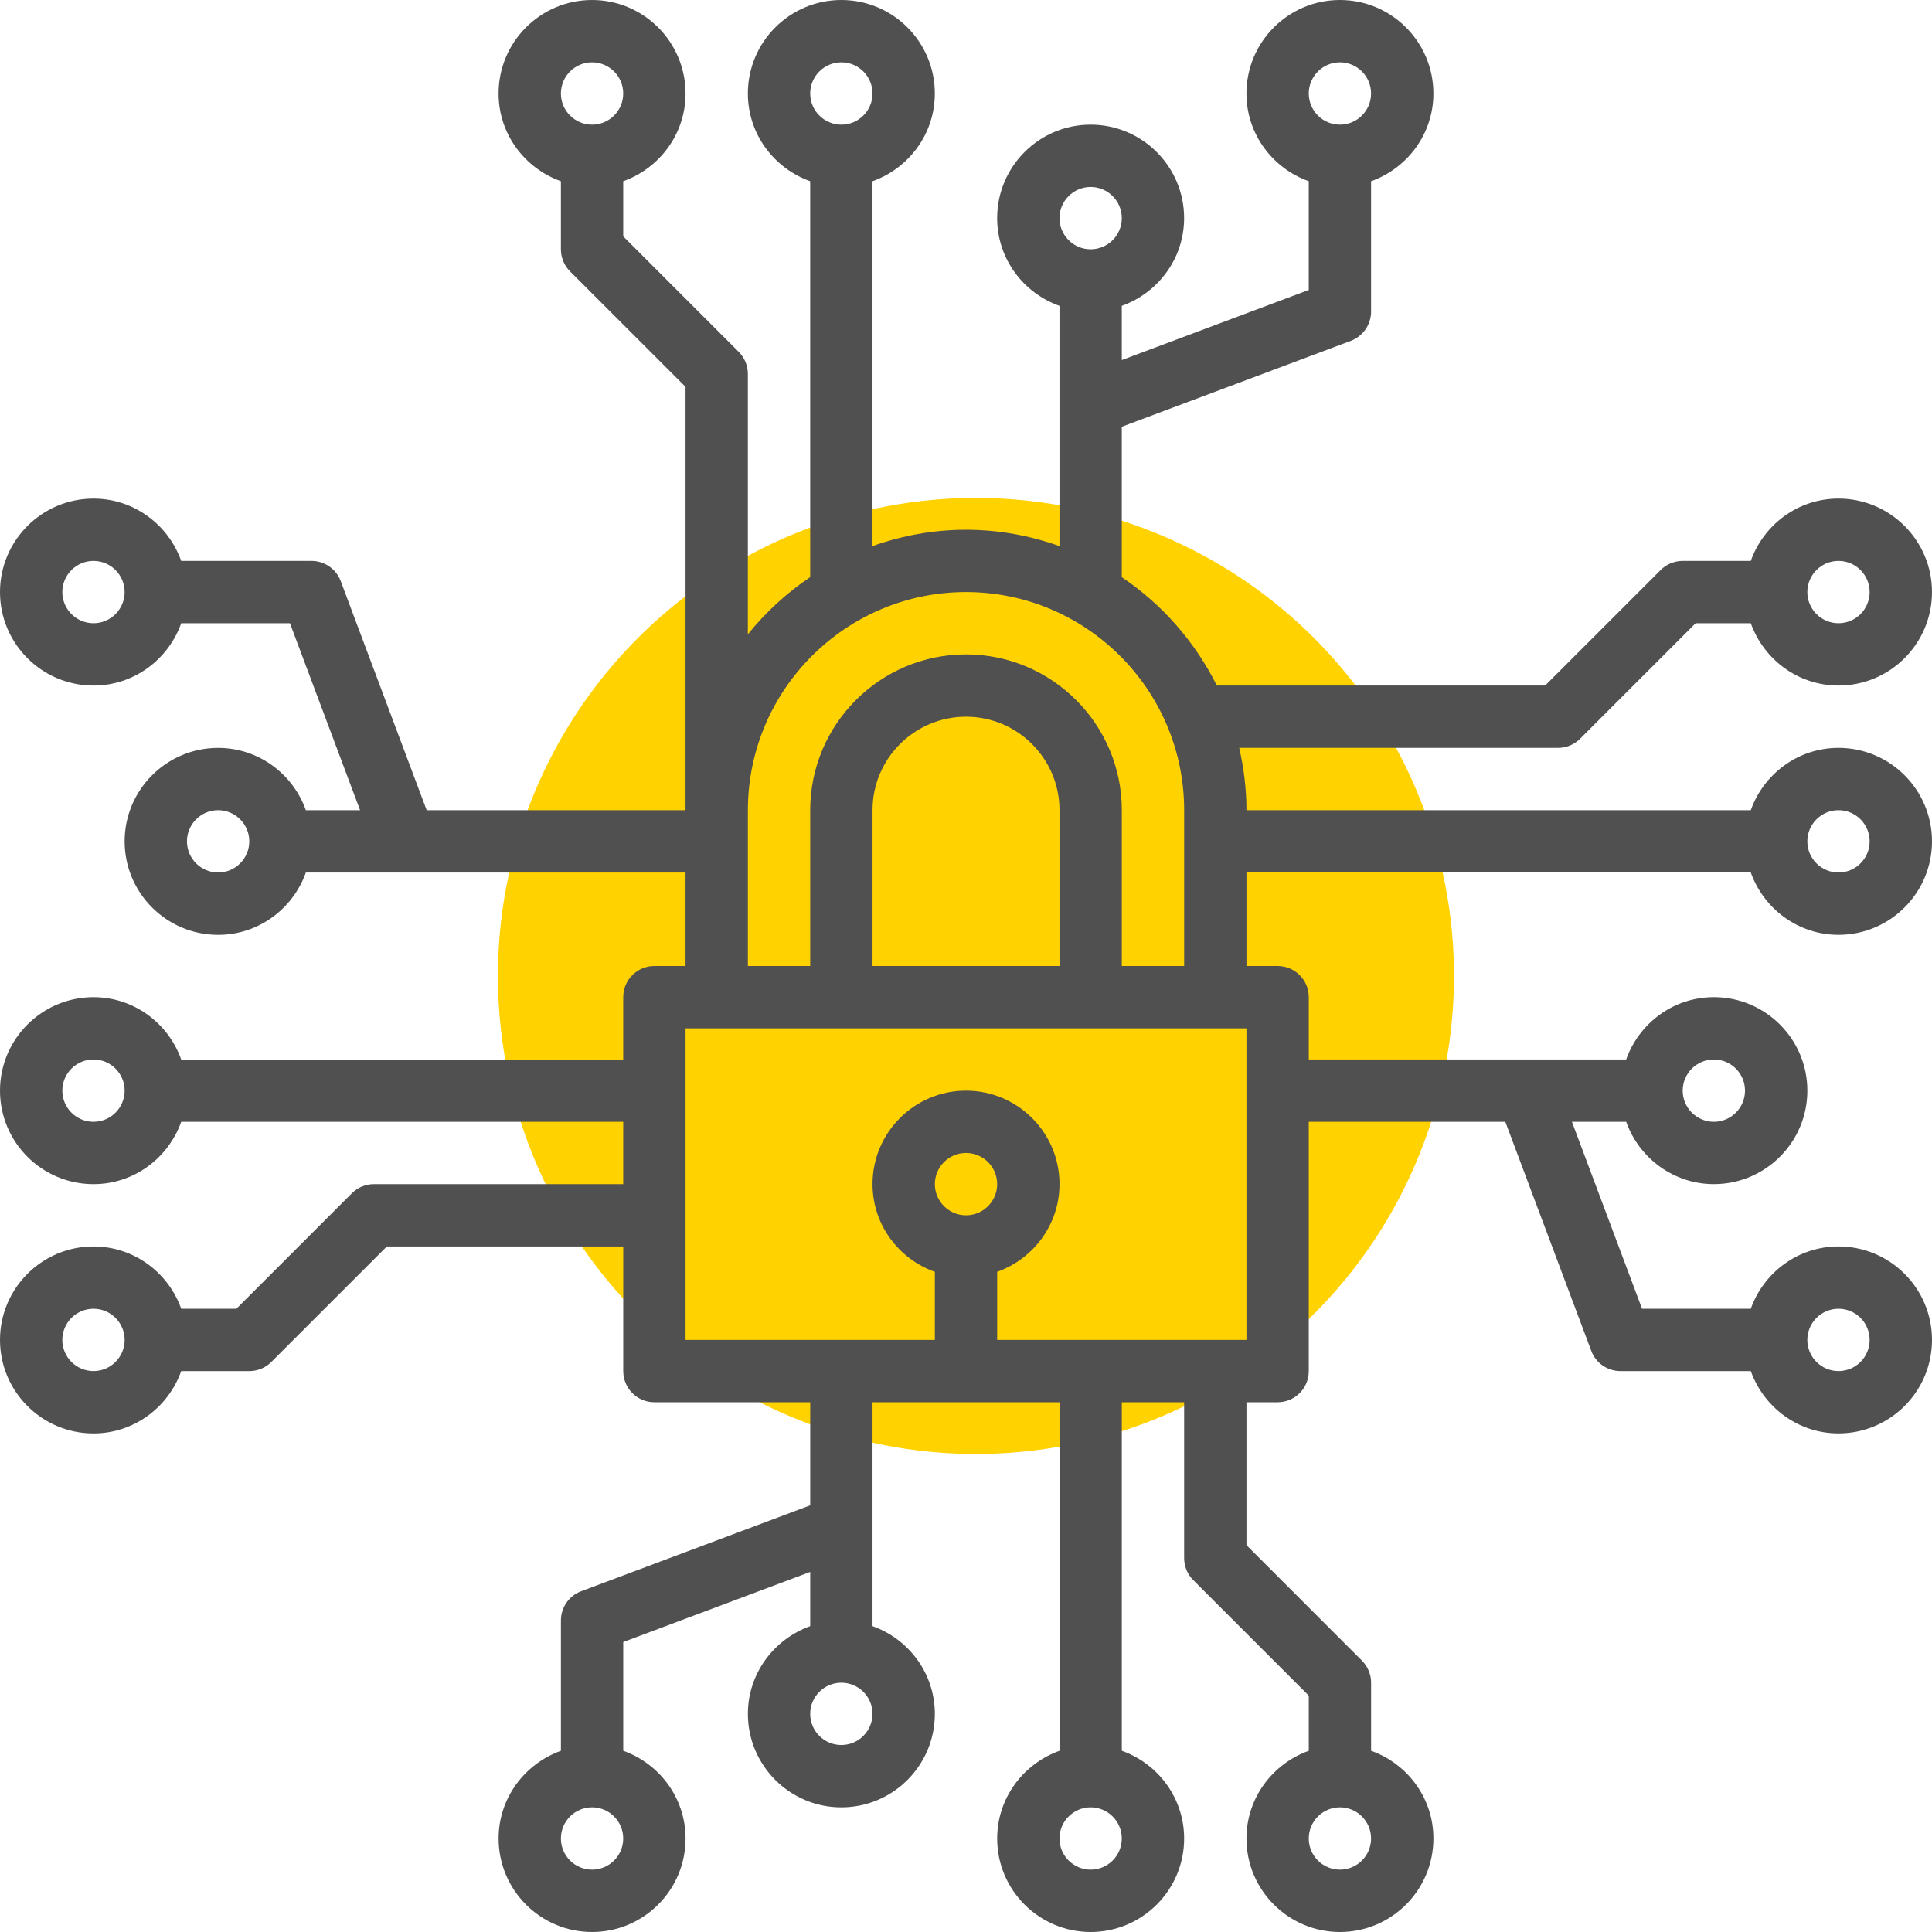 <svg width="97px" height="97px" viewBox="0 0 97 97" version="1.1" xmlns="http://www.w3.org/2000/svg" xmlns:xlink="http://www.w3.org/1999/xlink">
    <g id="Page-1" stroke="none" stroke-width="1" fill="none" fill-rule="evenodd">
        <g id="Homepage-v2" transform="translate(-491, -3226)">
            <circle id="Oval" fill="#FFD200" cx="540" cy="3275" r="24"></circle>
            <path d="M578.902,3269.806 C579.551,3271.621 581.272,3272.935 583.306,3272.935 C585.895,3272.935 588,3270.831 588,3268.242 C588,3265.652 585.895,3263.548 583.306,3263.548 C581.268,3263.548 579.547,3264.862 578.902,3266.677 L553.581,3266.677 C553.581,3265.601 553.448,3264.557 553.217,3263.548 L569.225,3263.548 C569.64,3263.548 570.039,3263.384 570.332,3263.09 L576.133,3257.29 L578.902,3257.29 C579.551,3259.105 581.272,3260.419 583.306,3260.419 C585.895,3260.419 588,3258.315 588,3255.726 C588,3253.136 585.895,3251.032 583.306,3251.032 C581.268,3251.032 579.547,3252.346 578.902,3254.161 L575.483,3254.161 C575.069,3254.161 574.67,3254.325 574.376,3254.619 L568.576,3260.419 L552.094,3260.419 C550.995,3258.221 549.352,3256.34 547.322,3254.979 L547.322,3247.426 L558.825,3243.112 C559.431,3242.881 559.838,3242.298 559.838,3241.645 L559.838,3235.098 C561.653,3234.452 562.967,3232.731 562.967,3230.694 C562.967,3228.104 560.863,3226 558.273,3226 C555.684,3226 553.58,3228.104 553.58,3230.694 C553.58,3232.731 554.894,3234.452 556.709,3235.098 L556.709,3240.558 L547.322,3244.078 L547.322,3241.356 C549.137,3240.706 550.451,3238.985 550.451,3236.951 C550.451,3234.362 548.347,3232.258 545.757,3232.258 C543.168,3232.258 541.064,3234.362 541.064,3236.951 C541.064,3238.989 542.378,3240.71 544.193,3241.356 L544.193,3253.418 C542.722,3252.894 541.146,3252.597 539.499,3252.597 C537.853,3252.597 536.276,3252.894 534.806,3253.418 L534.806,3235.098 C536.621,3234.452 537.935,3232.731 537.935,3230.693 C537.935,3228.104 535.831,3226 533.241,3226 C530.652,3226 528.548,3228.104 528.548,3230.693 C528.548,3232.731 529.862,3234.452 531.677,3235.098 L531.677,3254.975 C530.496,3255.769 529.44,3256.739 528.548,3257.846 L528.548,3244.774 C528.548,3244.359 528.384,3243.961 528.09,3243.667 L522.29,3237.867 L522.29,3235.098 C524.105,3234.452 525.419,3232.731 525.419,3230.694 C525.419,3228.104 523.314,3226 520.725,3226 C518.136,3226 516.032,3228.104 516.032,3230.694 C516.032,3232.731 517.346,3234.452 519.161,3235.098 L519.161,3238.516 C519.161,3238.931 519.325,3239.33 519.618,3239.623 L525.419,3245.423 L525.419,3266.678 L512.422,3266.678 L508.108,3255.179 C507.881,3254.569 507.298,3254.162 506.645,3254.162 L500.098,3254.162 C499.452,3252.347 497.731,3251.033 495.694,3251.033 C493.104,3251.033 491,3253.137 491,3255.726 C491,3258.316 493.104,3260.42 495.694,3260.42 C497.732,3260.42 499.452,3259.106 500.098,3257.291 L505.558,3257.291 L509.078,3266.678 L506.356,3266.678 C505.71,3264.863 503.989,3263.549 501.952,3263.549 C499.362,3263.549 497.258,3265.653 497.258,3268.242 C497.258,3270.832 499.362,3272.936 501.952,3272.936 C503.989,3272.936 505.71,3271.622 506.356,3269.807 L525.419,3269.807 L525.419,3274.5 L523.855,3274.5 C522.99,3274.5 522.29,3275.201 522.29,3276.065 L522.29,3279.194 L500.098,3279.194 C499.452,3277.379 497.731,3276.065 495.694,3276.065 C493.104,3276.065 491,3278.169 491,3280.758 C491,3283.348 493.104,3285.452 495.694,3285.452 C497.731,3285.452 499.452,3284.138 500.098,3282.323 L522.29,3282.323 L522.29,3285.452 L509.774,3285.452 C509.359,3285.452 508.96,3285.616 508.667,3285.91 L502.867,3291.71 L500.098,3291.71 C499.452,3289.895 497.731,3288.581 495.694,3288.581 C493.104,3288.581 491,3290.685 491,3293.274 C491,3295.864 493.104,3297.968 495.694,3297.968 C497.731,3297.968 499.452,3296.654 500.098,3294.839 L503.516,3294.839 C503.931,3294.839 504.33,3294.675 504.623,3294.381 L510.423,3288.581 L522.291,3288.581 L522.291,3294.839 C522.291,3295.703 522.991,3296.403 523.855,3296.403 L531.678,3296.403 L531.678,3301.578 L520.175,3305.892 C519.569,3306.119 519.162,3306.702 519.162,3307.355 L519.162,3313.902 C517.347,3314.552 516.033,3316.273 516.033,3318.306 C516.033,3320.896 518.137,3323 520.726,3323 C523.316,3323 525.42,3320.896 525.42,3318.306 C525.42,3316.269 524.106,3314.548 522.291,3313.902 L522.291,3308.442 L531.678,3304.922 L531.678,3307.644 C529.863,3308.294 528.549,3310.015 528.549,3312.049 C528.549,3314.638 530.653,3316.742 533.242,3316.742 C535.832,3316.742 537.936,3314.638 537.936,3312.049 C537.936,3310.011 536.622,3308.29 534.807,3307.644 L534.807,3296.403 L544.194,3296.403 L544.194,3313.902 C542.379,3314.552 541.065,3316.273 541.065,3318.307 C541.065,3320.896 543.169,3323 545.758,3323 C548.348,3323 550.452,3320.896 550.452,3318.307 C550.452,3316.269 549.138,3314.548 547.323,3313.902 L547.323,3296.403 L550.452,3296.403 L550.452,3304.226 C550.452,3304.64 550.616,3305.039 550.91,3305.333 L556.71,3311.133 L556.71,3313.902 C554.895,3314.551 553.581,3316.272 553.581,3318.306 C553.581,3320.895 555.685,3323 558.274,3323 C560.864,3323 562.968,3320.895 562.968,3318.306 C562.968,3316.268 561.654,3314.547 559.839,3313.902 L559.839,3310.484 C559.839,3310.069 559.675,3309.67 559.381,3309.377 L553.581,3303.576 L553.581,3296.403 L555.145,3296.403 C556.01,3296.403 556.71,3295.703 556.71,3294.839 L556.71,3282.323 L566.578,3282.323 L570.892,3293.821 C571.119,3294.431 571.702,3294.838 572.355,3294.838 L578.902,3294.838 C579.552,3296.653 581.273,3297.967 583.306,3297.967 C585.896,3297.967 588,3295.863 588,3293.274 C588,3290.684 585.896,3288.58 583.306,3288.58 C581.269,3288.58 579.548,3289.894 578.902,3291.709 L573.442,3291.709 L569.922,3282.322 L572.645,3282.322 C573.294,3284.137 575.015,3285.451 577.049,3285.451 C579.638,3285.451 581.742,3283.347 581.742,3280.758 C581.742,3278.168 579.638,3276.064 577.049,3276.064 C575.011,3276.064 573.29,3277.378 572.645,3279.193 L556.71,3279.193 L556.71,3276.064 C556.71,3275.2 556.01,3274.5 555.146,3274.5 L553.581,3274.5 L553.581,3269.806 L578.902,3269.806 Z M583.306,3266.677 C584.17,3266.677 584.87,3267.381 584.87,3268.242 C584.87,3269.102 584.17,3269.806 583.306,3269.806 C582.442,3269.806 581.741,3269.102 581.741,3268.242 C581.741,3267.381 582.442,3266.677 583.306,3266.677 Z M583.306,3254.161 C584.17,3254.161 584.87,3254.865 584.87,3255.726 C584.87,3256.586 584.17,3257.29 583.306,3257.29 C582.442,3257.29 581.741,3256.586 581.741,3255.726 C581.741,3254.865 582.442,3254.161 583.306,3254.161 Z M558.274,3229.129 C559.138,3229.129 559.838,3229.833 559.838,3230.694 C559.838,3231.554 559.138,3232.258 558.274,3232.258 C557.41,3232.258 556.709,3231.554 556.709,3230.694 C556.709,3229.833 557.41,3229.129 558.274,3229.129 Z M545.758,3235.387 C546.622,3235.387 547.322,3236.091 547.322,3236.952 C547.322,3237.812 546.622,3238.516 545.758,3238.516 C544.894,3238.516 544.193,3237.812 544.193,3236.952 C544.193,3236.091 544.894,3235.387 545.758,3235.387 Z M533.242,3229.129 C534.106,3229.129 534.806,3229.833 534.806,3230.694 C534.806,3231.554 534.106,3232.258 533.242,3232.258 C532.377,3232.258 531.677,3231.554 531.677,3230.694 C531.677,3229.833 532.377,3229.129 533.242,3229.129 Z M520.726,3229.129 C521.59,3229.129 522.29,3229.833 522.29,3230.694 C522.29,3231.554 521.59,3232.258 520.726,3232.258 C519.861,3232.258 519.161,3231.554 519.161,3230.694 C519.161,3229.833 519.861,3229.129 520.726,3229.129 Z M495.694,3257.29 C494.829,3257.29 494.129,3256.586 494.129,3255.726 C494.129,3254.865 494.829,3254.161 495.694,3254.161 C496.558,3254.161 497.258,3254.865 497.258,3255.726 C497.258,3256.586 496.558,3257.29 495.694,3257.29 Z M501.952,3269.806 C501.087,3269.806 500.387,3269.102 500.387,3268.242 C500.387,3267.381 501.087,3266.677 501.952,3266.677 C502.816,3266.677 503.516,3267.381 503.516,3268.242 C503.516,3269.102 502.816,3269.806 501.952,3269.806 Z M495.694,3282.322 C494.829,3282.322 494.129,3281.618 494.129,3280.758 C494.129,3279.897 494.829,3279.193 495.694,3279.193 C496.558,3279.193 497.258,3279.897 497.258,3280.758 C497.258,3281.618 496.558,3282.322 495.694,3282.322 Z M495.694,3294.838 C494.829,3294.838 494.129,3294.134 494.129,3293.274 C494.129,3292.413 494.829,3291.709 495.694,3291.709 C496.558,3291.709 497.258,3292.413 497.258,3293.274 C497.258,3294.134 496.558,3294.838 495.694,3294.838 Z M520.726,3319.87 C519.861,3319.87 519.161,3319.166 519.161,3318.306 C519.161,3317.445 519.861,3316.741 520.726,3316.741 C521.59,3316.741 522.29,3317.445 522.29,3318.306 C522.29,3319.166 521.59,3319.87 520.726,3319.87 Z M533.242,3313.612 C532.377,3313.612 531.677,3312.908 531.677,3312.048 C531.677,3311.187 532.377,3310.483 533.242,3310.483 C534.106,3310.483 534.806,3311.187 534.806,3312.048 C534.806,3312.908 534.106,3313.612 533.242,3313.612 Z M545.758,3319.87 C544.894,3319.87 544.193,3319.166 544.193,3318.306 C544.193,3317.445 544.894,3316.741 545.758,3316.741 C546.622,3316.741 547.322,3317.445 547.322,3318.306 C547.322,3319.166 546.622,3319.87 545.758,3319.87 Z M558.274,3319.87 C557.41,3319.87 556.709,3319.166 556.709,3318.306 C556.709,3317.445 557.41,3316.741 558.274,3316.741 C559.138,3316.741 559.838,3317.445 559.838,3318.306 C559.838,3319.166 559.138,3319.87 558.274,3319.87 Z M583.306,3291.709 C584.17,3291.709 584.87,3292.413 584.87,3293.274 C584.87,3294.134 584.17,3294.838 583.306,3294.838 C582.442,3294.838 581.741,3294.134 581.741,3293.274 C581.741,3292.413 582.442,3291.709 583.306,3291.709 Z M577.048,3279.193 C577.912,3279.193 578.612,3279.897 578.612,3280.758 C578.612,3281.618 577.912,3282.322 577.048,3282.322 C576.184,3282.322 575.483,3281.618 575.483,3280.758 C575.483,3279.897 576.184,3279.193 577.048,3279.193 Z M537.936,3285.451 C537.936,3284.591 538.636,3283.887 539.5,3283.887 C540.365,3283.887 541.065,3284.591 541.065,3285.451 C541.065,3286.312 540.365,3287.016 539.5,3287.016 C538.636,3287.016 537.936,3286.312 537.936,3285.451 Z M553.581,3293.274 L541.065,3293.274 L541.065,3289.855 C542.88,3289.206 544.194,3287.485 544.194,3285.451 C544.194,3282.862 542.09,3280.758 539.5,3280.758 C536.911,3280.758 534.807,3282.862 534.807,3285.451 C534.807,3287.489 536.121,3289.21 537.936,3289.855 L537.936,3293.274 L525.42,3293.274 L525.42,3277.629 L553.581,3277.629 L553.581,3293.274 Z M544.194,3274.5 L534.807,3274.5 L534.807,3266.677 C534.807,3264.088 536.911,3261.984 539.5,3261.984 C542.09,3261.984 544.194,3264.088 544.194,3266.677 L544.194,3274.5 Z M547.323,3274.5 L547.323,3266.677 C547.323,3262.363 543.815,3258.855 539.5,3258.855 C535.186,3258.855 531.678,3262.363 531.678,3266.677 L531.678,3274.5 L528.549,3274.5 L528.549,3266.677 C528.549,3260.638 533.461,3255.725 539.501,3255.725 C545.54,3255.725 550.453,3260.638 550.453,3266.677 L550.453,3274.5 L547.323,3274.5 Z" id="Fill-1" fill="#505050"></path>
        </g>
    </g>
</svg>